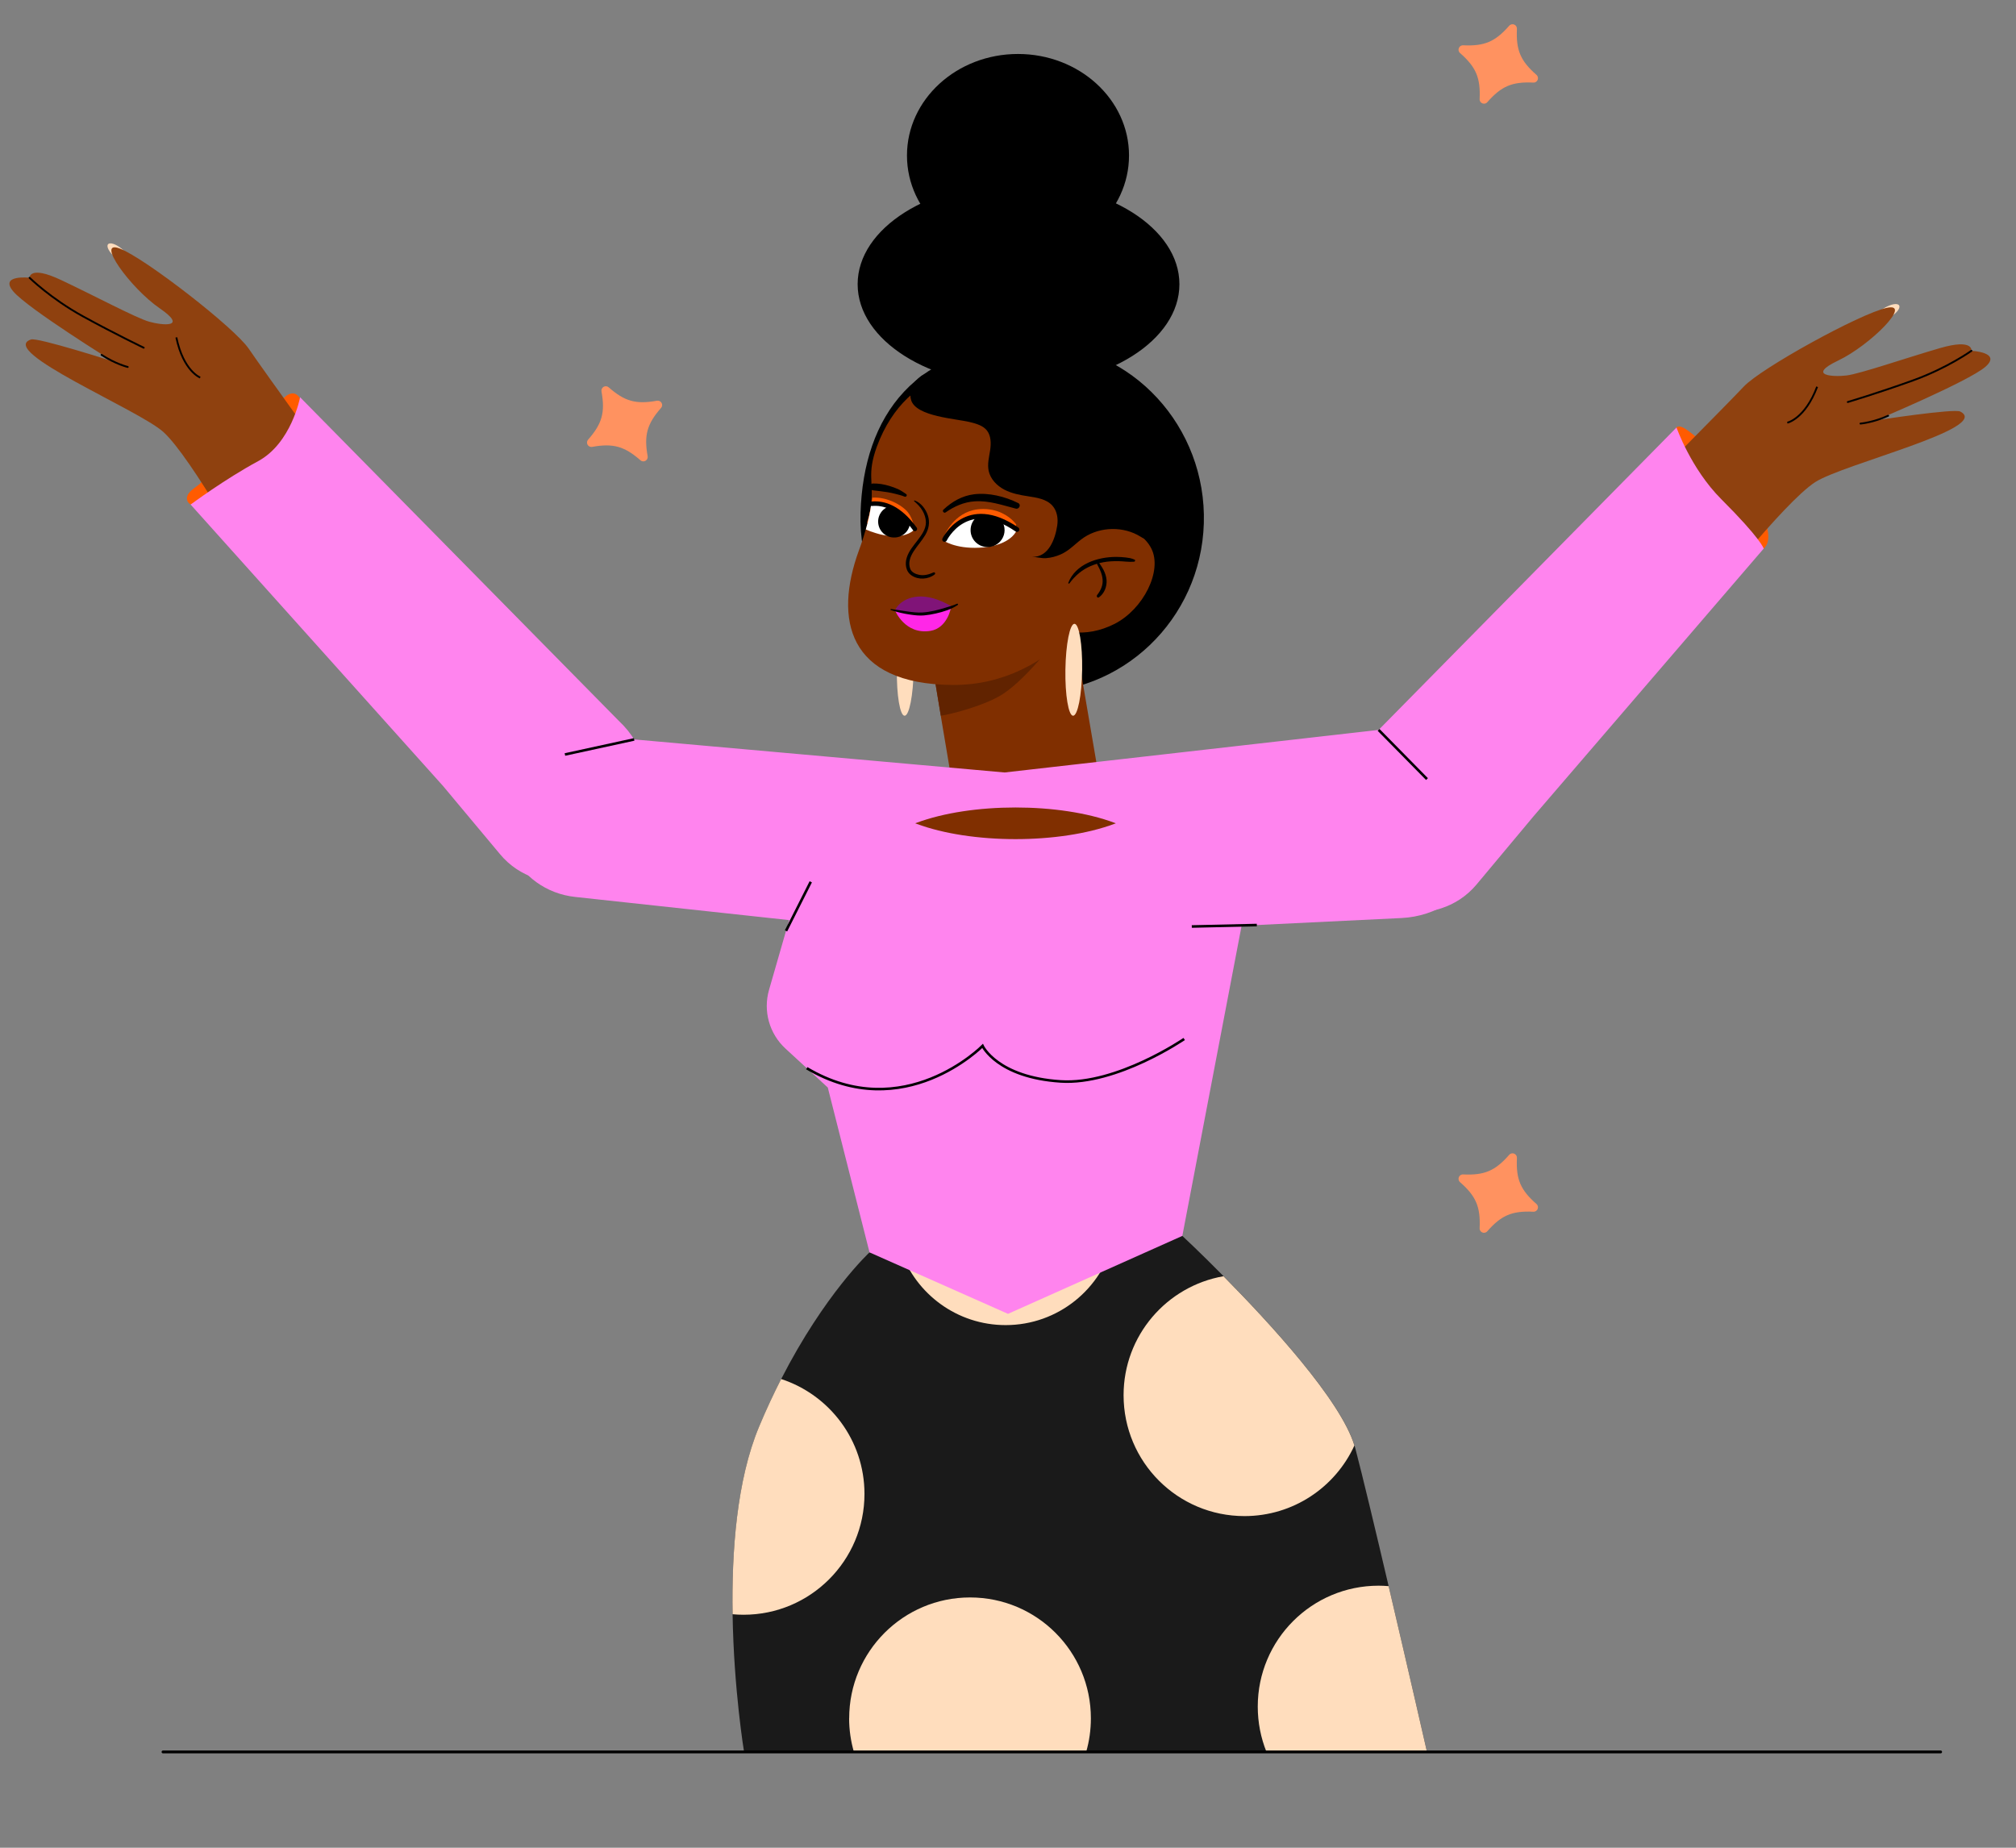 <svg width="36" height="33" viewBox="0 0 36 33" fill="none" xmlns="http://www.w3.org/2000/svg">
<rect x="0" y="0" width="36" height="33" fill="#808080" stroke="none"/>
<g clip-path="url(#clip0_1530_14501)">
<path d="M13.082 28.83C13.103 30.179 13.287 31.288 13.287 31.288H25.482C25.482 31.288 25.141 29.793 24.797 28.328C24.564 27.333 24.33 26.353 24.201 25.863C24.197 25.847 24.192 25.831 24.187 25.815C23.938 25.001 22.676 23.63 21.849 22.792C21.424 22.361 21.113 22.073 21.113 22.073L19.889 22.137L16.085 22.337L15.527 22.367C15.527 22.367 14.731 23.102 13.95 24.629C13.817 24.89 13.684 25.173 13.556 25.48C13.157 26.433 13.064 27.714 13.082 28.83L13.082 28.83Z" fill="#1A1A1A"/>
<path d="M16.085 22.338C16.356 23.111 17.092 23.666 17.958 23.666C18.896 23.666 19.683 23.014 19.889 22.138L16.085 22.338V22.338Z" fill="#FFDDBD"/>
<path d="M31.388 9.013C31.135 8.494 30.893 8.12 30.376 7.863C30.262 7.806 30.028 7.546 29.937 7.635C29.836 7.733 29.903 7.96 29.962 8.088C30.199 8.599 30.51 9.363 30.976 9.705C31.102 9.797 31.35 9.926 31.494 9.797C31.697 9.617 31.478 9.197 31.388 9.013Z" fill="#FF5B00"/>
<path d="M33.489 5.709C33.462 5.663 33.535 5.569 33.652 5.499C33.769 5.429 33.886 5.409 33.913 5.455C33.941 5.501 33.868 5.594 33.751 5.665C33.633 5.735 33.516 5.754 33.489 5.709Z" fill="#FFDDBD"/>
<path d="M30.423 10.81C30.423 10.81 31.845 8.979 32.415 8.61C32.914 8.287 35.574 7.644 35.005 7.35C34.894 7.292 33.497 7.507 33.497 7.507C33.497 7.507 35.14 6.817 35.449 6.555C35.758 6.291 35.204 6.265 35.204 6.265C35.204 6.265 35.247 6.042 34.646 6.216C34.045 6.39 33.209 6.679 32.972 6.706C32.736 6.734 32.256 6.711 32.825 6.439C33.395 6.168 34.169 5.391 33.688 5.499C33.207 5.605 31.446 6.576 31.139 6.904C30.831 7.233 29.041 9.033 29.041 9.033L30.422 10.809L30.423 10.81Z" fill="#8F410F"/>
<path d="M31.916 7.549C31.916 7.549 32.231 7.483 32.449 6.907" stroke="black" stroke-width="0.033" stroke-miterlimit="10"/>
<path d="M32.996 7.18C32.996 7.18 33.538 7.019 34.156 6.796C34.774 6.574 35.204 6.265 35.204 6.265" stroke="black" stroke-width="0.033" stroke-linecap="round" stroke-linejoin="round"/>
<path d="M33.223 7.565C33.223 7.565 33.449 7.547 33.717 7.425" stroke="black" stroke-width="0.033" stroke-linecap="round" stroke-linejoin="round"/>
<path d="M5.263 7.032C5.317 7.049 5.356 7.102 5.37 7.158C5.399 7.281 5.357 7.419 5.306 7.53C5.234 7.691 5.151 7.847 5.053 7.993C4.967 8.119 4.87 8.237 4.761 8.344C4.569 8.536 4.344 8.695 4.099 8.814C4.032 8.846 3.966 8.872 3.896 8.894C3.831 8.915 3.765 8.948 3.704 8.981C3.664 9.002 3.611 9.012 3.566 9.009C3.527 9.006 3.493 9.02 3.454 9.019C3.422 9.019 3.39 9.005 3.369 8.982C3.347 8.959 3.336 8.926 3.338 8.894C3.347 8.78 3.488 8.712 3.563 8.645C3.583 8.628 3.601 8.604 3.622 8.588C3.639 8.575 3.662 8.566 3.681 8.554C3.732 8.522 3.782 8.488 3.829 8.449C3.935 8.363 4.022 8.257 4.114 8.156C4.21 8.05 4.32 7.967 4.425 7.871C4.672 7.646 4.82 7.327 5.07 7.104C5.121 7.058 5.186 7.015 5.253 7.029C5.256 7.03 5.26 7.03 5.263 7.031L5.263 7.032Z" fill="#FF5B00"/>
<path d="M2.057 4.596C1.952 4.508 1.895 4.404 1.929 4.363C1.963 4.322 2.076 4.36 2.18 4.448C2.285 4.535 2.342 4.639 2.308 4.68C2.274 4.721 2.162 4.683 2.057 4.596Z" fill="#FFDDBD"/>
<path d="M4.538 10.197C4.538 10.197 3.42 8.167 2.915 7.713C2.472 7.316 -0.054 6.265 0.554 6.063C0.673 6.023 2.019 6.455 2.019 6.455C2.019 6.455 0.504 5.516 0.24 5.208C-0.024 4.9 0.528 4.96 0.528 4.96C0.528 4.96 0.52 4.733 1.086 4.999C1.653 5.265 2.433 5.681 2.663 5.745C2.892 5.81 3.37 5.862 2.85 5.505C2.33 5.147 1.687 4.26 2.145 4.441C2.603 4.622 4.19 5.855 4.442 6.228C4.694 6.6 6.181 8.659 6.181 8.659L4.538 10.197Z" fill="#8F410F"/>
<path d="M3.575 6.743C3.575 6.743 3.274 6.628 3.149 6.026" stroke="black" stroke-width="0.033" stroke-miterlimit="10"/>
<path d="M2.566 6.21C2.566 6.21 2.055 5.965 1.48 5.649C0.905 5.332 0.528 4.961 0.528 4.961" stroke="black" stroke-width="0.033" stroke-linecap="round" stroke-linejoin="round"/>
<path d="M2.281 6.554C2.281 6.554 2.06 6.5 1.814 6.338" stroke="black" stroke-width="0.033" stroke-linecap="round" stroke-linejoin="round"/>
<path d="M16.153 12.783C16.071 12.781 16.009 12.413 16.016 11.96C16.023 11.507 16.096 11.14 16.178 11.142C16.261 11.143 16.322 11.511 16.315 11.964C16.308 12.418 16.236 12.784 16.153 12.783Z" fill="#FFDDBD"/>
<path d="M21.497 9.346C21.446 11.065 20.032 12.417 18.339 12.366C16.647 12.315 15.316 10.88 15.367 9.161C15.418 7.442 16.337 6.11 18.524 6.141C20.218 6.165 21.548 7.627 21.497 9.346Z" fill="black"/>
<path d="M19.711 14.392L18.063 17.294L17.134 14.769C17.134 14.769 16.943 13.644 16.802 12.799C16.801 12.794 16.801 12.788 16.8 12.783C16.718 12.293 16.653 11.9 16.654 11.882L17.551 11.551L17.604 11.531L19.126 10.97L19.711 14.392L19.711 14.392Z" fill="#802F00"/>
<path d="M18.966 11.276C18.966 11.276 18.392 12.077 17.912 12.393C17.603 12.596 16.996 12.754 16.8 12.783C16.718 12.292 16.653 11.899 16.654 11.882L17.551 11.551L17.604 11.531L18.966 11.276Z" fill="#612300"/>
<path d="M19.805 10.457C19.805 10.457 18.887 12.246 17.01 12.233C15.134 12.22 14.892 11.054 15.336 9.835C15.389 9.692 15.429 9.566 15.461 9.455C15.515 9.27 15.543 9.125 15.556 9.006C15.604 8.591 15.479 8.477 15.656 7.982C16.22 6.45 17.639 6.556 17.639 6.556C21.727 6.826 19.806 10.456 19.806 10.456L19.805 10.457Z" fill="#802F00"/>
<path d="M18.148 9.37C18.148 9.37 18.081 9.568 17.77 9.661C17.728 9.674 17.683 9.685 17.631 9.692C17.59 9.699 17.547 9.704 17.5 9.707C17.075 9.732 16.866 9.56 16.866 9.56C16.866 9.56 17.032 9.153 17.448 9.098C17.466 9.096 17.483 9.094 17.501 9.093C17.665 9.083 17.796 9.117 17.895 9.165C18.069 9.248 18.148 9.37 18.148 9.37V9.37Z" fill="#FF5B00"/>
<path d="M20.559 9.795C20.763 10.194 20.416 10.88 19.906 11.141C19.395 11.402 18.821 11.337 18.617 10.938C18.413 10.54 18.755 9.808 19.266 9.547C19.776 9.285 20.355 9.397 20.559 9.795Z" fill="#802F00"/>
<path d="M18.148 9.484C18.148 9.484 18.08 9.659 17.762 9.742C17.72 9.753 17.673 9.763 17.621 9.77C17.58 9.776 17.535 9.78 17.487 9.782C17.053 9.804 16.84 9.65 16.84 9.65C16.84 9.65 17.008 9.289 17.433 9.241C17.451 9.239 17.469 9.237 17.487 9.236C17.654 9.228 17.787 9.258 17.889 9.301C18.066 9.374 18.147 9.484 18.147 9.484H18.148Z" fill="white"/>
<path d="M17.939 9.472C17.937 9.592 17.865 9.695 17.762 9.742C17.723 9.761 17.677 9.771 17.631 9.77C17.628 9.77 17.624 9.77 17.621 9.77C17.458 9.763 17.329 9.627 17.332 9.463C17.333 9.374 17.372 9.295 17.434 9.241C17.451 9.239 17.469 9.237 17.487 9.236C17.655 9.228 17.788 9.259 17.889 9.301C17.921 9.35 17.94 9.409 17.939 9.472H17.939Z" fill="black"/>
<path d="M16.868 9.635C16.868 9.635 17.253 8.835 18.16 9.457" stroke="black" stroke-width="0.085" stroke-linecap="round" stroke-linejoin="round"/>
<path d="M16.323 9.427C16.323 9.427 16.224 9.482 15.916 9.454C15.875 9.451 15.831 9.444 15.783 9.434C15.744 9.426 15.704 9.416 15.66 9.403C15.594 9.383 15.535 9.36 15.483 9.337C15.537 9.152 15.565 9.007 15.578 8.888C15.642 8.884 15.711 8.889 15.785 8.906C15.801 8.909 15.817 8.914 15.834 8.919C15.985 8.965 16.093 9.034 16.17 9.104C16.304 9.226 16.324 9.428 16.324 9.428L16.323 9.427Z" fill="#FF5B00"/>
<path d="M16.318 9.466C16.318 9.466 16.202 9.601 15.894 9.573C15.853 9.57 15.809 9.563 15.76 9.553C15.722 9.545 15.682 9.535 15.638 9.521C15.572 9.502 15.513 9.479 15.461 9.456C15.514 9.27 15.543 9.126 15.556 9.007C15.619 9.002 15.689 9.008 15.763 9.025C15.779 9.028 15.795 9.032 15.812 9.038C15.963 9.084 16.071 9.153 16.148 9.223C16.282 9.344 16.319 9.467 16.319 9.467L16.318 9.466Z" fill="white"/>
<path d="M16.214 9.458C16.158 9.556 16.052 9.608 15.945 9.599C15.904 9.597 15.862 9.584 15.824 9.563C15.821 9.561 15.819 9.56 15.817 9.558C15.686 9.477 15.642 9.307 15.719 9.173C15.761 9.1 15.83 9.053 15.905 9.037C15.92 9.043 15.935 9.05 15.951 9.057C16.092 9.127 16.188 9.213 16.252 9.295C16.256 9.35 16.244 9.407 16.214 9.458V9.458Z" fill="black"/>
<path d="M15.567 8.997C15.784 8.976 16.059 9.062 16.337 9.446" stroke="black" stroke-width="0.08" stroke-linecap="round" stroke-linejoin="round"/>
<path d="M19.162 12.783C19.08 12.781 19.018 12.413 19.025 11.96C19.032 11.506 19.104 11.14 19.187 11.141C19.27 11.143 19.331 11.511 19.324 11.964C19.317 12.417 19.245 12.784 19.162 12.783Z" fill="#FFDDBD"/>
<path d="M17.005 6.551C16.894 6.565 16.784 6.587 16.682 6.613C16.56 6.645 16.44 6.703 16.357 6.798C16.273 6.894 16.232 7.032 16.272 7.152C16.369 7.442 17.073 7.476 17.326 7.54C17.434 7.567 17.55 7.599 17.621 7.685C17.699 7.782 17.699 7.919 17.681 8.042C17.662 8.164 17.629 8.289 17.655 8.411C17.687 8.557 17.801 8.675 17.933 8.744C18.066 8.814 18.215 8.842 18.363 8.864C18.518 8.888 18.689 8.914 18.793 9.031C18.877 9.125 18.898 9.262 18.879 9.387C18.843 9.624 18.726 9.956 18.432 9.945C18.516 9.948 18.599 9.975 18.683 9.968C18.772 9.961 18.858 9.938 18.94 9.902C19.107 9.829 19.212 9.695 19.358 9.598C19.654 9.403 20.067 9.397 20.367 9.585C20.389 9.598 20.41 9.613 20.436 9.617C20.482 9.625 20.528 9.592 20.551 9.55C20.574 9.509 20.578 9.46 20.582 9.413C20.589 9.341 20.594 9.266 20.559 9.203C20.548 9.182 20.532 9.163 20.522 9.141C20.481 9.055 20.529 8.957 20.531 8.868C20.533 8.78 20.547 8.695 20.557 8.606C20.579 8.418 20.579 8.222 20.505 8.044C20.467 7.953 20.412 7.87 20.353 7.791C20.061 7.403 19.671 7.09 19.229 6.89C18.955 6.766 18.663 6.685 18.369 6.629C18.008 6.56 17.64 6.527 17.273 6.53C17.187 6.531 17.096 6.538 17.005 6.55V6.551Z" fill="black"/>
<path d="M16.977 10.847C16.989 10.849 16.917 11.221 16.611 11.268C16.161 11.338 15.985 10.907 15.985 10.907C15.985 10.907 16.321 10.734 16.977 10.847Z" fill="#FF27E7"/>
<path d="M15.984 10.907C15.971 10.903 16.076 10.679 16.39 10.655C16.703 10.631 17.014 10.845 17.014 10.845C17.014 10.845 16.628 11.072 15.984 10.907Z" fill="#801478"/>
<path d="M15.911 10.877C16.01 10.889 16.108 10.908 16.207 10.921C16.293 10.933 16.382 10.944 16.47 10.939C16.609 10.931 16.75 10.894 16.884 10.853C16.952 10.832 17.023 10.813 17.088 10.783C17.104 10.776 17.116 10.796 17.101 10.806C16.985 10.884 16.846 10.926 16.71 10.957C16.641 10.973 16.57 10.985 16.5 10.991C16.418 10.998 16.336 10.989 16.255 10.977C16.136 10.96 16.022 10.933 15.909 10.896C15.899 10.893 15.9 10.876 15.911 10.877Z" fill="black"/>
<path d="M19.076 10.41C19.206 10.073 19.6 9.946 19.932 9.946C19.989 9.946 20.046 9.95 20.102 9.956C20.128 9.959 20.155 9.963 20.18 9.968C20.209 9.974 20.233 9.984 20.26 9.995C20.28 10.004 20.268 10.031 20.251 10.032C20.158 10.04 20.065 10.024 19.972 10.022C19.879 10.021 19.789 10.025 19.7 10.042C19.546 10.071 19.395 10.132 19.273 10.232C19.208 10.286 19.146 10.35 19.097 10.419C19.09 10.428 19.072 10.423 19.077 10.41H19.076Z" fill="black"/>
<path d="M19.599 10.033C19.626 10.047 19.642 10.073 19.657 10.097C19.675 10.124 19.692 10.152 19.707 10.181C19.735 10.237 19.755 10.297 19.76 10.36C19.768 10.476 19.721 10.6 19.624 10.668C19.597 10.687 19.574 10.648 19.592 10.626C19.657 10.545 19.699 10.451 19.689 10.346C19.684 10.293 19.669 10.24 19.648 10.191C19.637 10.164 19.624 10.139 19.611 10.114C19.598 10.091 19.586 10.069 19.583 10.043C19.582 10.034 19.593 10.03 19.599 10.034V10.033Z" fill="black"/>
<path d="M16.847 9.102C17.001 8.958 17.179 8.855 17.391 8.828C17.657 8.795 17.945 8.867 18.183 8.985C18.239 9.013 18.199 9.099 18.14 9.084C17.898 9.022 17.658 8.936 17.404 8.954C17.213 8.966 17.04 9.044 16.885 9.152C16.855 9.172 16.82 9.126 16.847 9.102Z" fill="black"/>
<path d="M16.152 8.87C16.102 8.847 16.048 8.837 15.996 8.822C15.949 8.81 15.901 8.799 15.852 8.791C15.765 8.776 15.673 8.768 15.589 8.757C15.556 8.753 15.528 8.732 15.528 8.696C15.528 8.663 15.556 8.636 15.589 8.635C15.689 8.633 15.787 8.65 15.883 8.679C15.934 8.694 15.984 8.713 16.033 8.734C16.085 8.757 16.132 8.791 16.179 8.822C16.209 8.841 16.183 8.884 16.152 8.869V8.87Z" fill="black"/>
<path d="M16.334 8.938C16.45 8.981 16.535 9.097 16.571 9.212C16.608 9.331 16.586 9.446 16.524 9.553C16.463 9.657 16.38 9.746 16.315 9.847C16.255 9.941 16.212 10.051 16.255 10.161C16.279 10.222 16.352 10.254 16.412 10.266C16.5 10.284 16.587 10.261 16.668 10.224C16.693 10.212 16.711 10.244 16.689 10.261C16.575 10.348 16.404 10.36 16.282 10.28C16.226 10.243 16.194 10.192 16.181 10.127C16.17 10.07 16.175 10.011 16.193 9.956C16.23 9.84 16.312 9.745 16.386 9.649C16.457 9.555 16.535 9.451 16.534 9.327C16.533 9.254 16.51 9.185 16.474 9.122C16.436 9.055 16.382 9.002 16.325 8.952C16.318 8.947 16.325 8.935 16.333 8.938H16.334Z" fill="black"/>
<path d="M18.188 6.89C16.601 6.89 15.315 6.078 15.315 5.076C15.315 4.074 16.601 3.262 18.188 3.262C19.774 3.262 21.061 4.074 21.061 5.076C21.061 6.078 19.774 6.89 18.188 6.89Z" fill="black"/>
<path d="M18.178 4.591C17.084 4.591 16.196 3.779 16.196 2.777C16.196 1.776 17.084 0.964 18.178 0.964C19.273 0.964 20.161 1.776 20.161 2.777C20.161 3.779 19.273 4.591 18.178 4.591Z" fill="black"/>
<path d="M26.128 0.809C26.508 0.827 26.699 0.746 26.95 0.46C26.999 0.404 27.091 0.44 27.088 0.515C27.07 0.895 27.151 1.087 27.437 1.337C27.493 1.387 27.456 1.479 27.381 1.475C27.002 1.457 26.81 1.539 26.559 1.825C26.51 1.881 26.418 1.844 26.422 1.769C26.439 1.389 26.358 1.198 26.072 0.947C26.016 0.898 26.053 0.806 26.128 0.809Z" fill="#FF9260"/>
<path d="M26.128 20.975C26.508 20.993 26.699 20.911 26.95 20.625C26.999 20.569 27.091 20.606 27.088 20.681C27.07 21.061 27.151 21.252 27.437 21.503C27.493 21.552 27.456 21.645 27.381 21.641C27.002 21.623 26.81 21.704 26.559 21.99C26.51 22.047 26.418 22.01 26.422 21.935C26.439 21.555 26.358 21.363 26.072 21.113C26.016 21.063 26.053 20.971 26.128 20.975Z" fill="#FF9260"/>
<path d="M10.502 7.852C10.753 7.566 10.808 7.366 10.741 6.991C10.728 6.917 10.814 6.869 10.87 6.918C11.156 7.169 11.356 7.224 11.731 7.157C11.805 7.144 11.854 7.23 11.804 7.286C11.554 7.572 11.498 7.772 11.565 8.147C11.578 8.221 11.492 8.27 11.436 8.22C11.15 7.97 10.95 7.914 10.575 7.981C10.501 7.994 10.453 7.908 10.502 7.852Z" fill="#FF9260"/>
<path d="M24.751 13.021L17.939 13.796L10.554 13.137C10.006 13.088 9.477 13.355 9.19 13.824C8.636 14.73 9.214 15.904 10.27 16.019L17.235 16.773L25.024 16.396C26.293 16.335 27.045 14.95 26.406 13.852C26.068 13.271 25.418 12.945 24.751 13.021H24.751Z" fill="#FF84EE"/>
<path d="M22.223 16.264L21.113 22.073L18 23.465L15.527 22.367L14.782 19.423L14.027 18.728C13.738 18.462 13.624 18.056 13.733 17.678L14.141 16.261L22.223 16.264H22.223Z" fill="#FF84EE"/>
<path d="M8.932 15.259C9.27 15.664 9.811 15.838 10.322 15.707C11.599 15.379 12.01 13.77 11.046 12.87L5.359 7.095C5.359 7.095 5.204 7.916 4.608 8.237C4.012 8.559 3.404 9.011 3.404 9.011L7.911 14.037L8.932 15.259Z" fill="#FF84EE"/>
<path d="M26.366 15.798C26.027 16.203 25.486 16.377 24.975 16.246C23.698 15.918 23.288 14.309 24.251 13.409L29.938 7.635C29.938 7.635 30.194 8.371 30.737 8.915C31.447 9.624 31.495 9.797 31.495 9.797L27.386 14.577L26.366 15.798Z" fill="#FF84EE"/>
<path d="M25.482 13.914L24.618 13.036" stroke="black" stroke-width="0.046" stroke-miterlimit="10"/>
<path d="M11.324 13.206L10.088 13.475" stroke="black" stroke-width="0.046" stroke-miterlimit="10"/>
<path d="M21.146 18.556C21.146 18.556 19.944 19.379 18.941 19.314C17.808 19.241 17.546 18.68 17.546 18.68C17.546 18.68 16.139 20.108 14.407 19.078" stroke="black" stroke-width="0.046" stroke-miterlimit="10"/>
<path d="M14.478 15.749L14.036 16.625" stroke="black" stroke-width="0.046" stroke-miterlimit="10"/>
<path d="M22.443 16.521L21.282 16.547" stroke="black" stroke-width="0.046" stroke-miterlimit="10"/>
<path d="M20.064 24.918C20.064 26.111 21.03 27.077 22.222 27.077C23.095 27.077 23.846 26.56 24.186 25.816C23.938 25.002 22.675 23.63 21.848 22.793C20.834 22.97 20.064 23.854 20.064 24.918Z" fill="#FFDDBD"/>
<path d="M15.163 30.689C15.163 30.896 15.193 31.098 15.248 31.288H19.396C19.451 31.098 19.48 30.896 19.48 30.689C19.48 29.496 18.515 28.53 17.322 28.53C16.13 28.53 15.164 29.496 15.164 30.689H15.163Z" fill="#FFDDBD"/>
<path d="M13.082 28.83C13.146 28.836 13.212 28.839 13.278 28.839C14.47 28.839 15.437 27.873 15.437 26.681C15.437 25.723 14.813 24.911 13.949 24.629C13.816 24.89 13.683 25.173 13.555 25.48C13.156 26.433 13.063 27.714 13.082 28.83L13.082 28.83Z" fill="#FFDDBD"/>
<path d="M22.46 30.479C22.46 30.765 22.515 31.038 22.616 31.289H25.482C25.482 31.289 25.141 29.793 24.797 28.328C24.738 28.323 24.678 28.32 24.618 28.32C23.426 28.32 22.46 29.286 22.46 30.479Z" fill="#FFDDBD"/>
<path d="M34.654 31.289H2.911" stroke="black" stroke-width="0.051" stroke-linecap="round" stroke-linejoin="round"/>
<path d="M16.365 14.696C17.342 14.33 18.927 14.33 19.904 14.696L19.926 14.704L19.904 14.712C18.927 15.078 17.342 15.078 16.365 14.712L16.343 14.704L16.365 14.696Z" fill="#802F00"/>
</g>
<defs>
<clipPath id="clip0_1530_14501">
<rect width="36" height="32.143" fill="white" transform="matrix(-1 0 0 1 36 0.121)"/>
</clipPath>
</defs>
</svg>
